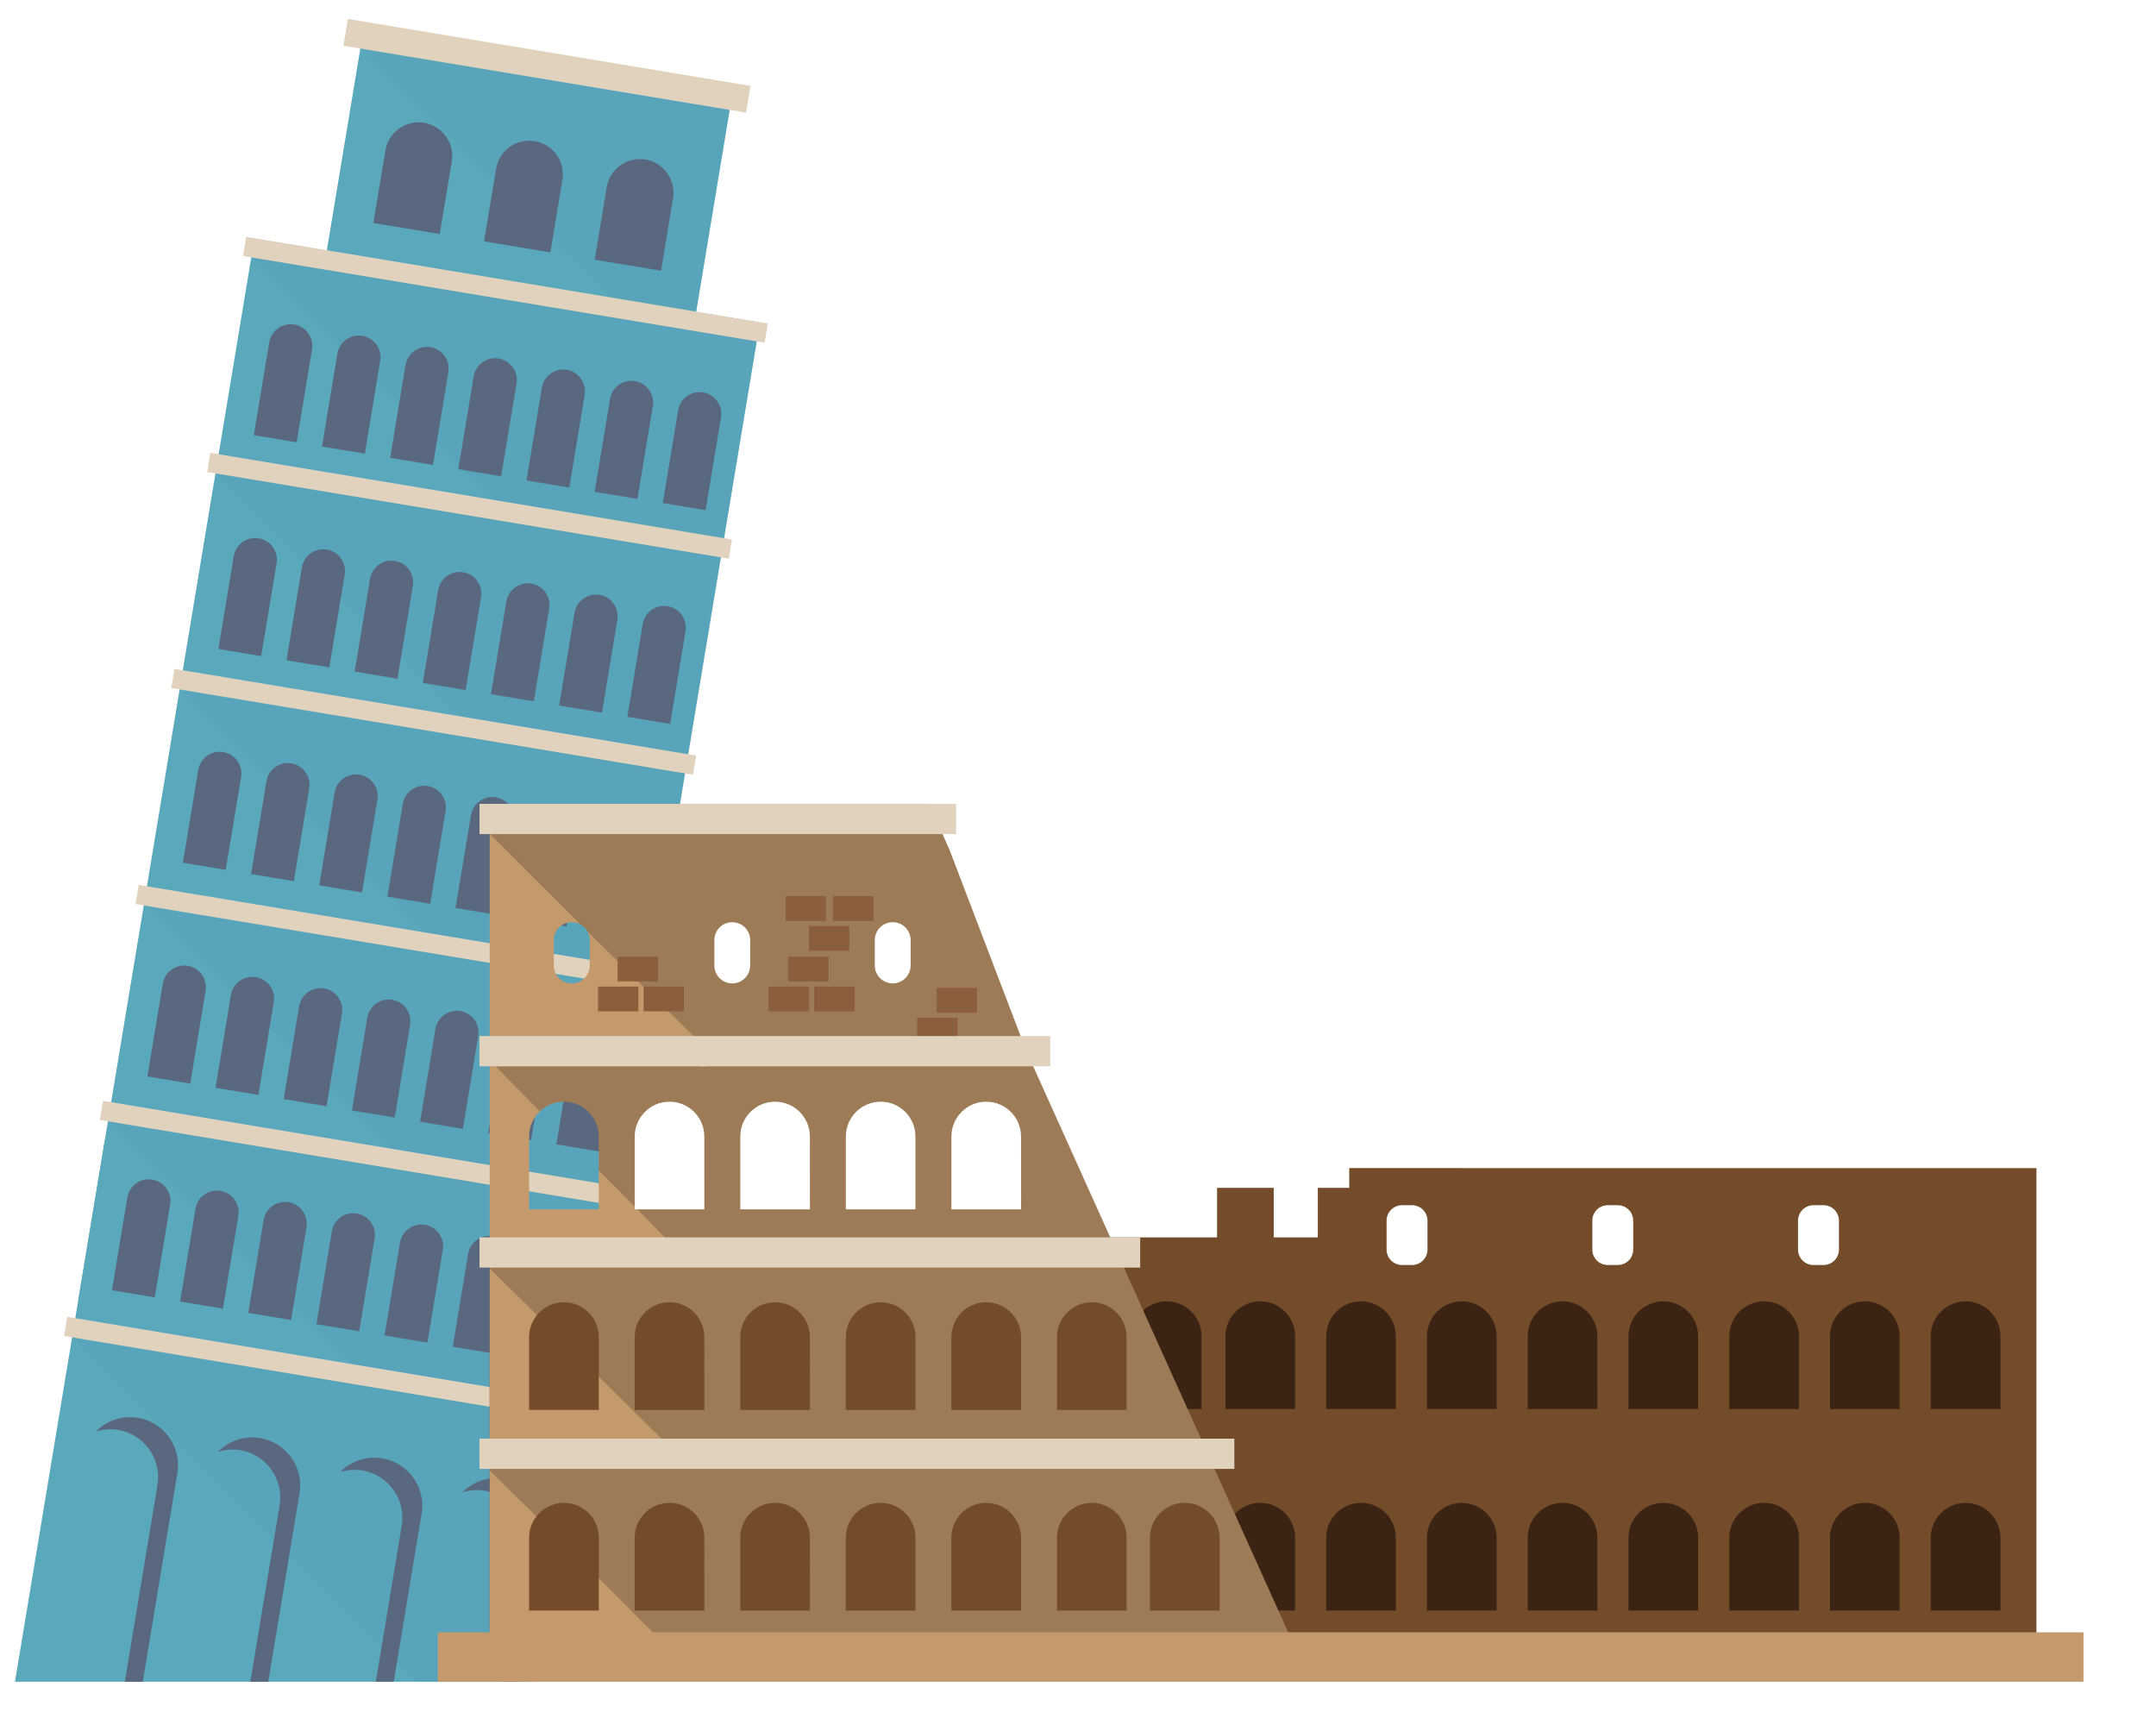 <?xml version="1.0" encoding="utf-8"?>
<!-- Generator: Adobe Illustrator 16.0.0, SVG Export Plug-In . SVG Version: 6.00 Build 0)  -->
<!DOCTYPE svg PUBLIC "-//W3C//DTD SVG 1.1//EN" "http://www.w3.org/Graphics/SVG/1.1/DTD/svg11.dtd">
<svg version="1.1" id="Layer_1" xmlns="http://www.w3.org/2000/svg" xmlns:xlink="http://www.w3.org/1999/xlink" viewBox="0 0 120 96" enable-background="new -1.602 -0.668 120 96" xml:space="preserve">
<g>
	<g>
		<polygon fill="#5AA8BC" points="38.748,17.364 40.82,4.876 20.26,1.465 18.189,13.953 14.159,13.283 0.833,93.593 29.74,93.593 
			42.294,17.952 		"/>
		<path fill="#5AA8BC" d="M10.587,73.663c0.013,0.004,0.025,0.007,0.039,0.012c0.05-0.001,0.101-0.001,0.151-0.001
			c0.147-0.001,0.253,0.059,0.322,0.145c1.028,0.297,2.069,0.51,3.102,0.797c1.212,0.338,2.399,0.723,3.654,0.824
			c-4.005-4.006-8.011-8.013-12.017-12.017l-1.491,8.989C6.479,72.224,8.58,73.019,10.587,73.663z"/>
		<path opacity="0.1" fill="#498AAF" enable-background="new    " d="M38.748,17.364l2.071-12.487L20.26,1.465L20.072,2.59
			c4.694,4.694,9.391,9.388,14.121,14.047c0.412,0.405-0.242,1.017-0.651,0.613c-0.175-0.172-0.348-0.345-0.522-0.517
			c-0.06,0.034-0.131,0.058-0.214,0.061c-1.425,0.056-2.72-0.403-4.114-0.605c-1.35-0.197-2.711-0.295-4.059-0.513
			c-2.563-0.413-5.188-1.055-7.639-1.922l-2.835-0.471l-0.172,1.037c4.509,4.44,8.949,8.948,13.423,13.424
			c0.408,0.409-0.243,1.021-0.651,0.613c-0.179-0.179-0.356-0.357-0.534-0.535c-0.053,0.17-0.196,0.31-0.426,0.303
			c-2.66-0.078-5.094-1.354-7.728-1.647c-1.999-0.225-4.016-0.334-5.971-0.787l-0.098,0.59c4.557,4.621,9.178,9.178,13.767,13.765
			c0.409,0.41-0.245,1.021-0.651,0.614c-0.192-0.193-0.388-0.386-0.581-0.58c-0.101,0.097-0.245,0.148-0.419,0.104
			c-1.18-0.31-2.286-0.83-3.459-1.154c-0.048-0.013-0.096-0.023-0.145-0.035c0.031,0.28-0.207,0.61-0.571,0.519
			c-1.648-0.418-3.392-0.263-5.013-0.775c-1.016-0.323-2.018-0.758-3.057-0.988c-0.542-0.015-1.083-0.044-1.622-0.175
			c-0.044-0.011-0.082-0.027-0.117-0.046l-0.117,0.707l14.037,14.035c0.409,0.41-0.245,1.021-0.651,0.613l-0.895-0.895
			c-0.062,0.037-0.13,0.062-0.214,0.066c-3.004,0.182-5.904-0.968-8.837-1.439c-1.783-0.287-3.569-0.592-5.323-1.021l-0.109,0.659
			c4.696,4.696,9.395,9.394,14.092,14.091c0.409,0.409-0.244,1.021-0.65,0.614l-0.917-0.917c-0.1,0.074-0.229,0.109-0.381,0.066
			c-2.761-0.767-5.643-0.584-8.432-1.166c-1.252-0.262-2.461-0.67-3.719-0.916c-0.633-0.123-1.261-0.25-1.879-0.414l-0.121,0.724
			c4.596,4.597,9.191,9.19,13.788,13.788c0.409,0.408-0.245,1.021-0.651,0.613l-0.58-0.58c-0.071,0.119-0.199,0.203-0.381,0.197
			c-1.347-0.041-2.604-0.426-3.895-0.785c-1.102-0.307-2.226-0.5-3.317-0.844c-0.161-0.051-0.323-0.104-0.486-0.158
			c-1.028,0.01-2.081,0.045-3.087-0.197c-1.09-0.264-2.15-0.622-3.237-0.898L4.014,74.42c6.392,6.392,12.782,12.782,19.173,19.173
			h6.554l12.554-75.642L38.748,17.364z"/>
		
			<rect x="19.103" y="2.918" transform="matrix(-0.987 -0.164 0.164 -0.987 59.901 12.281)" fill="#E1D2BE" width="22.707" height="1.51"/>
		<g>
			<path fill="#59687E" d="M24.475,13.024l-3.695-0.613l0.67-4.037c0.169-1.021,1.135-1.71,2.154-1.541l0,0
				c1.021,0.169,1.711,1.135,1.541,2.155L24.475,13.024z"/>
			<path fill="#59687E" d="M30.634,14.044l-3.694-0.611l0.67-4.038c0.169-1.02,1.133-1.71,2.153-1.54l0,0
				c1.02,0.169,1.711,1.133,1.54,2.151L30.634,14.044z"/>
			<path fill="#59687E" d="M36.794,15.067l-3.695-0.613l0.67-4.037c0.168-1.021,1.133-1.709,2.152-1.541l0,0
				c1.021,0.169,1.711,1.134,1.542,2.155L36.794,15.067z"/>
		</g>
		<g>
			
				<rect x="13.431" y="15.602" transform="matrix(-0.987 -0.164 0.164 -0.987 53.256 36.673)" fill="#E1D2BE" width="29.416" height="1.08"/>
		</g>
		<g>
			
				<rect x="11.434" y="27.629" transform="matrix(-0.987 -0.164 0.164 -0.987 47.32 60.238)" fill="#E1D2BE" width="29.416" height="1.08"/>
		</g>
		<g>
			
				<rect x="9.437" y="39.655" transform="matrix(-0.987 -0.164 0.164 -0.987 41.38 83.803)" fill="#E1D2BE" width="29.417" height="1.08"/>
		</g>
		<g>
			
				<rect x="7.439" y="51.683" transform="matrix(-0.987 -0.164 0.164 -0.987 35.442 107.367)" fill="#E1D2BE" width="29.417" height="1.079"/>
		</g>
		<g>
			
				<rect x="5.447" y="63.707" transform="matrix(-0.987 -0.164 0.164 -0.987 29.521 130.926)" fill="#E1D2BE" width="29.418" height="1.079"/>
		</g>
		<g>
			
				<rect x="3.45" y="75.732" transform="matrix(-0.987 -0.164 0.164 -0.987 23.588 154.49)" fill="#E1D2BE" width="29.419" height="1.081"/>
		</g>
		<g>
			<path fill="#59687E" d="M16.375,18.062L16.375,18.062c-0.659-0.109-1.282,0.335-1.391,0.994l-0.856,5.162l2.384,0.397
				l0.856-5.165C17.477,18.792,17.033,18.169,16.375,18.062z"/>
			<path fill="#59687E" d="M20.17,18.691L20.17,18.691c-0.66-0.109-1.283,0.336-1.392,0.995l-0.856,5.165l2.384,0.395l0.855-5.165
				C21.271,19.423,20.826,18.8,20.17,18.691z"/>
			<path fill="#59687E" d="M23.963,19.321L23.963,19.321c-0.659-0.108-1.281,0.335-1.391,0.993l-0.856,5.165l2.383,0.396
				l0.856-5.164C25.064,20.05,24.62,19.43,23.963,19.321z"/>
			<path fill="#59687E" d="M27.756,19.95L27.756,19.95c-0.659-0.109-1.281,0.336-1.39,0.995l-0.856,5.164l2.383,0.396l0.858-5.164
				C28.857,20.683,28.413,20.06,27.756,19.95z"/>
			<path fill="#59687E" d="M31.55,20.58L31.55,20.58c-0.66-0.108-1.282,0.336-1.392,0.994l-0.856,5.165l2.384,0.396l0.857-5.164
				C32.653,21.312,32.208,20.69,31.55,20.58z"/>
			<path fill="#59687E" d="M35.344,21.209L35.344,21.209c-0.659-0.109-1.282,0.336-1.391,0.995l-0.857,5.165l2.384,0.396
				l0.857-5.165C36.446,21.942,36.002,21.319,35.344,21.209z"/>
			<path fill="#59687E" d="M39.137,21.838L39.137,21.838c-0.659-0.108-1.28,0.335-1.392,0.994l-0.856,5.164l2.385,0.396l0.858-5.164
				C40.239,22.569,39.795,21.949,39.137,21.838z"/>
		</g>
		<g>
			<path fill="#59687E" d="M14.4,29.958L14.4,29.958c-0.658-0.108-1.28,0.337-1.39,0.994l-0.856,5.165l2.383,0.396l0.857-5.165
				C15.504,30.69,15.059,30.066,14.4,29.958z"/>
			<path fill="#59687E" d="M18.193,30.586L18.193,30.586c-0.658-0.108-1.28,0.337-1.39,0.995l-0.857,5.165l2.384,0.396l0.857-5.165
				C19.298,31.318,18.852,30.697,18.193,30.586z"/>
			<path fill="#59687E" d="M21.987,31.217L21.987,31.217c-0.659-0.109-1.28,0.336-1.39,0.993l-0.857,5.165l2.384,0.396l0.856-5.165
				C23.092,31.948,22.646,31.326,21.987,31.217z"/>
			<path fill="#59687E" d="M25.781,31.847L25.781,31.847c-0.658-0.109-1.28,0.336-1.391,0.993l-0.856,5.164l2.384,0.397l0.856-5.165
				C26.885,32.578,26.439,31.955,25.781,31.847z"/>
			<path fill="#59687E" d="M29.574,32.477L29.574,32.477c-0.657-0.11-1.279,0.336-1.391,0.993l-0.856,5.164l2.385,0.396l0.856-5.164
				C30.679,33.208,30.232,32.585,29.574,32.477z"/>
			<path fill="#59687E" d="M33.368,33.105L33.368,33.105c-0.658-0.107-1.28,0.337-1.39,0.995l-0.857,5.164l2.385,0.396l0.855-5.165
				C34.472,33.836,34.026,33.214,33.368,33.105z"/>
			<path fill="#59687E" d="M37.162,33.736L37.162,33.736c-0.657-0.109-1.28,0.334-1.39,0.993l-0.856,5.164l2.384,0.396l0.856-5.164
				C38.266,34.466,37.82,33.846,37.162,33.736z"/>
		</g>
		<g>
			<path fill="#59687E" d="M12.426,41.854L12.426,41.854c-0.66-0.109-1.281,0.335-1.39,0.995l-0.856,5.164l2.383,0.395l0.856-5.164
				C13.529,42.585,13.085,41.963,12.426,41.854z"/>
			<path fill="#59687E" d="M16.22,42.483L16.22,42.483c-0.659-0.108-1.281,0.337-1.39,0.993l-0.857,5.166l2.383,0.396l0.857-5.164
				C17.322,43.213,16.879,42.592,16.22,42.483z"/>
			<path fill="#59687E" d="M20.013,43.113L20.013,43.113c-0.658-0.11-1.281,0.335-1.389,0.994l-0.857,5.164l2.383,0.396l0.857-5.165
				C21.117,43.845,20.673,43.223,20.013,43.113z"/>
			<path fill="#59687E" d="M23.807,43.742L23.807,43.742c-0.658-0.108-1.28,0.337-1.389,0.994L21.562,49.9l2.384,0.396l0.856-5.164
				C24.911,44.474,24.466,43.852,23.807,43.742z"/>
			<path fill="#59687E" d="M27.601,44.372L27.601,44.372c-0.658-0.108-1.281,0.336-1.389,0.996l-0.857,5.163l2.384,0.396
				l0.856-5.164C28.704,45.104,28.259,44.482,27.601,44.372z"/>
			<path fill="#59687E" d="M31.394,45.001L31.394,45.001c-0.658-0.108-1.279,0.337-1.389,0.994l-0.856,5.166l2.383,0.396
				l0.857-5.165C32.499,45.733,32.054,45.111,31.394,45.001z"/>
			<path fill="#59687E" d="M35.188,45.631L35.188,45.631c-0.659-0.11-1.279,0.335-1.39,0.994l-0.857,5.164l2.384,0.396l0.857-5.164
				C36.292,46.363,35.847,45.741,35.188,45.631z"/>
		</g>
		<g>
			<path fill="#59687E" d="M10.451,53.749L10.451,53.749c-0.657-0.108-1.28,0.337-1.39,0.993l-0.858,5.166l2.385,0.396l0.855-5.164
				C11.555,54.482,11.108,53.857,10.451,53.749z"/>
			<path fill="#59687E" d="M14.246,54.379L14.246,54.379c-0.658-0.11-1.282,0.335-1.392,0.994l-0.856,5.166l2.384,0.394l0.856-5.164
				C15.348,55.111,14.902,54.488,14.246,54.379z"/>
			<path fill="#59687E" d="M18.04,55.008L18.04,55.008c-0.659-0.108-1.282,0.337-1.393,0.994l-0.855,5.165l2.384,0.396l0.856-5.166
				C19.142,55.74,18.696,55.117,18.04,55.008z"/>
			<path fill="#59687E" d="M21.834,55.64L21.834,55.64c-0.659-0.109-1.281,0.334-1.391,0.992l-0.856,5.166l2.384,0.395l0.856-5.164
				C22.935,56.369,22.491,55.749,21.834,55.64z"/>
			<path fill="#59687E" d="M25.627,56.269L25.627,56.269c-0.659-0.109-1.281,0.334-1.391,0.994l-0.856,5.163l2.384,0.396
				l0.856-5.164C26.729,56.999,26.285,56.376,25.627,56.269z"/>
			<path fill="#59687E" d="M29.421,56.898L29.421,56.898c-0.659-0.108-1.281,0.336-1.391,0.994l-0.856,5.166l2.384,0.395
				l0.857-5.165C30.523,57.628,30.078,57.007,29.421,56.898z"/>
			<path fill="#59687E" d="M33.215,57.527L33.215,57.527c-0.66-0.109-1.282,0.336-1.392,0.994l-0.856,5.164l2.384,0.396l0.857-5.165
				C34.316,58.258,33.873,57.636,33.215,57.527z"/>
		</g>
		<g>
			<path fill="#59687E" d="M8.477,65.648L8.477,65.648c-0.657-0.11-1.279,0.334-1.389,0.992L6.23,71.806l2.384,0.395l0.857-5.164
				C9.582,66.376,9.136,65.755,8.477,65.648z"/>
			<path fill="#59687E" d="M12.271,66.275L12.271,66.275c-0.657-0.109-1.28,0.334-1.389,0.994l-0.857,5.164l2.383,0.396l0.857-5.165
				C13.376,67.006,12.93,66.384,12.271,66.275z"/>
			<path fill="#59687E" d="M16.064,66.904L16.064,66.904c-0.657-0.107-1.279,0.336-1.389,0.994l-0.857,5.166l2.384,0.395
				l0.857-5.164C17.169,67.636,16.723,67.015,16.064,66.904z"/>
			<path fill="#59687E" d="M19.857,67.533L19.857,67.533c-0.657-0.107-1.279,0.336-1.389,0.996l-0.858,5.164l2.385,0.396
				l0.856-5.165C20.963,68.267,20.517,67.644,19.857,67.533z"/>
			<path fill="#59687E" d="M23.652,68.165L23.652,68.165c-0.658-0.108-1.281,0.336-1.391,0.993l-0.857,5.164l2.386,0.396
				l0.856-5.164C24.756,68.896,24.311,68.273,23.652,68.165z"/>
			<path fill="#59687E" d="M27.445,68.793L27.445,68.793c-0.657-0.108-1.279,0.335-1.391,0.994l-0.856,5.163l2.385,0.396
				l0.856-5.164C28.55,69.525,28.104,68.902,27.445,68.793z"/>
			<path fill="#59687E" d="M31.239,69.423L31.239,69.423c-0.656-0.109-1.279,0.338-1.39,0.993l-0.857,5.166l2.385,0.396l0.856-5.164
				C32.343,70.154,31.897,69.533,31.239,69.423z"/>
		</g>
		<g>
			<path fill="#59687E" d="M6.566,79.574c1.456,0.242,2.44,1.617,2.198,3.074L6.947,93.593h0.998l1.929-11.615
				c0.24-1.457-0.743-2.834-2.199-3.074c-0.893-0.146-1.751,0.168-2.34,0.768C5.723,79.549,6.139,79.502,6.566,79.574z"/>
		</g>
		<g>
			<path fill="#59687E" d="M13.364,80.701c1.456,0.244,2.441,1.617,2.198,3.074l-1.629,9.817h0.998l1.741-10.489
				c0.242-1.455-0.742-2.83-2.199-3.074c-0.892-0.146-1.752,0.17-2.342,0.771C12.52,80.676,12.936,80.63,13.364,80.701z"/>
		</g>
		<g>
			<path fill="#59687E" d="M20.161,81.832c1.457,0.24,2.44,1.615,2.198,3.072l-1.441,8.688h0.998l1.553-9.36
				c0.242-1.455-0.742-2.832-2.197-3.072c-0.893-0.148-1.754,0.168-2.343,0.767C19.316,81.806,19.732,81.761,20.161,81.832z"/>
		</g>
		<g>
			<path fill="#59687E" d="M26.96,82.958c1.456,0.243,2.439,1.618,2.197,3.073l-1.254,7.563h0.998l1.365-8.232
				c0.243-1.455-0.742-2.832-2.197-3.072c-0.894-0.148-1.754,0.169-2.343,0.77C26.113,82.933,26.531,82.888,26.96,82.958z"/>
		</g>
	</g>
</g>
<g>
	<path fill="#754C29" d="M75.097,65.006v1.101h-1.75v2.756h-2.453v-2.756h-3.154v2.756H27.253v11.201h86.092v-3.856v-7.345v-3.855
		L75.097,65.006L75.097,65.006z M79.452,69.542c0,0.476-0.385,0.858-0.859,0.858h-0.558c-0.476,0-0.86-0.385-0.86-0.858v-1.61
		c0-0.476,0.387-0.859,0.86-0.859h0.558c0.476,0,0.859,0.385,0.859,0.859V69.542z M90.902,69.542c0,0.476-0.384,0.858-0.858,0.858
		h-0.56c-0.476,0-0.858-0.385-0.858-0.858v-1.61c0-0.476,0.383-0.859,0.858-0.859h0.56c0.475,0,0.858,0.385,0.858,0.859V69.542z
		 M102.353,69.542c0,0.476-0.385,0.858-0.859,0.858h-0.559c-0.475,0-0.859-0.385-0.859-0.858v-1.61c0-0.476,0.387-0.859,0.859-0.859
		h0.559c0.477,0,0.859,0.385,0.859,0.859V69.542z"/>
	<rect x="27.253" y="80.064" fill="#754C29" width="86.092" height="11.201"/>
	<path fill="#3C2415" d="M72.085,89.632h-3.877v-4.057c0-1.07,0.867-1.938,1.939-1.938l0,0c1.068,0,1.938,0.867,1.938,1.938V89.632z
		"/>
	<path fill="#3C2415" d="M77.693,89.632h-3.879v-4.057c0-1.07,0.868-1.938,1.938-1.938l0,0c1.071,0,1.939,0.867,1.939,1.938
		L77.693,89.632L77.693,89.632z"/>
	<path fill="#3C2415" d="M83.302,89.632h-3.879v-4.057c0-1.07,0.867-1.938,1.939-1.938l0,0c1.07,0,1.938,0.867,1.938,1.938v4.057
		H83.302z"/>
	<path fill="#3C2415" d="M88.909,89.632H85.03v-4.057c0-1.07,0.868-1.938,1.939-1.938l0,0c1.068,0,1.938,0.867,1.938,1.938
		L88.909,89.632L88.909,89.632z"/>
	<path fill="#3C2415" d="M94.517,89.632H90.64v-4.057c0-1.07,0.867-1.938,1.938-1.938l0,0c1.072,0,1.939,0.867,1.939,1.938V89.632
		L94.517,89.632z"/>
	<path fill="#3C2415" d="M100.128,89.632h-3.879v-4.057c0-1.07,0.867-1.938,1.938-1.938l0,0c1.07,0,1.939,0.867,1.939,1.938v4.057
		H100.128z"/>
	<path fill="#3C2415" d="M105.734,89.632h-3.879v-4.057c0-1.07,0.868-1.938,1.938-1.938l0,0c1.071,0,1.939,0.867,1.939,1.938
		L105.734,89.632L105.734,89.632z"/>
	<path fill="#3C2415" d="M111.343,89.632h-3.881v-4.057c0-1.07,0.871-1.938,1.94-1.938l0,0c1.069,0,1.94,0.867,1.94,1.938V89.632
		L111.343,89.632z"/>
	<path fill="#3C2415" d="M72.085,78.415h-3.877v-4.054c0-1.071,0.867-1.94,1.939-1.94l0,0c1.068,0,1.938,0.869,1.938,1.94V78.415z"
		/>
	<path fill="#3C2415" d="M66.876,78.415h-3.881v-4.054c0-1.071,0.87-1.94,1.939-1.94l0,0c1.07,0,1.941,0.869,1.941,1.94V78.415
		L66.876,78.415z"/>
	<path fill="#3C2415" d="M77.693,78.415h-3.879v-4.054c0-1.071,0.868-1.94,1.938-1.94l0,0c1.071,0,1.939,0.869,1.939,1.94
		L77.693,78.415L77.693,78.415z"/>
	<path fill="#3C2415" d="M83.302,78.415h-3.879v-4.054c0-1.071,0.867-1.94,1.939-1.94l0,0c1.07,0,1.938,0.869,1.938,1.94v4.054
		H83.302z"/>
	<path fill="#3C2415" d="M88.909,78.415H85.03v-4.054c0-1.071,0.868-1.94,1.939-1.94l0,0c1.068,0,1.938,0.869,1.938,1.94
		L88.909,78.415L88.909,78.415z"/>
	<path fill="#3C2415" d="M94.517,78.415H90.64v-4.054c0-1.071,0.867-1.94,1.938-1.94l0,0c1.072,0,1.939,0.869,1.939,1.94V78.415
		L94.517,78.415z"/>
	<path fill="#3C2415" d="M100.128,78.415h-3.879v-4.054c0-1.071,0.867-1.94,1.938-1.94l0,0c1.07,0,1.939,0.869,1.939,1.94v4.054
		H100.128z"/>
	<path fill="#3C2415" d="M105.734,78.415h-3.879v-4.054c0-1.071,0.868-1.94,1.938-1.94l0,0c1.071,0,1.939,0.869,1.939,1.94
		L105.734,78.415L105.734,78.415z"/>
	<path fill="#3C2415" d="M111.343,78.415h-3.881v-4.054c0-1.071,0.871-1.94,1.94-1.94l0,0c1.069,0,1.94,0.869,1.94,1.94V78.415
		L111.343,78.415z"/>
	<path fill="#C49A6C" d="M67.97,82.574l-0.756-1.684l-4.291-9.519l-0.758-1.685l-4.289-9.52l-0.757-1.684l-4.291-11.238
		l-0.757-1.683l-0.377-0.827H27.256v46.795h44.751L67.97,82.574z M48.688,52.32c0-0.553,0.447-1,0.999-1
		c0.551,0,0.999,0.447,0.999,1v1.408c0,0.553-0.447,1-0.999,1s-0.999-0.447-0.999-1V52.32z M30.825,52.32c0-0.553,0.447-1,0.999-1
		c0.553,0,1,0.447,1,1v1.408c0,0.553-0.447,1-1,1c-0.551,0-0.999-0.447-0.999-1V52.32z M33.329,67.302H29.45v-4.054
		c0-1.069,0.869-1.938,1.939-1.938s1.939,0.869,1.939,1.938V67.302z M39.204,67.302h-3.878v-4.054c0-1.069,0.868-1.938,1.939-1.938
		c1.07,0,1.938,0.869,1.938,1.938L39.204,67.302L39.204,67.302z M39.758,53.73v-1.41c0-0.551,0.445-0.998,0.998-0.998
		c0.551,0,0.999,0.447,0.999,0.998v1.41c0,0.551-0.447,1-0.999,1C40.203,54.73,39.758,54.281,39.758,53.73z M45.08,67.302h-3.878
		v-4.054c0-1.069,0.868-1.938,1.938-1.938s1.938,0.869,1.938,1.938L45.08,67.302L45.08,67.302z M50.955,67.302h-3.877v-4.054
		c0-1.069,0.868-1.938,1.938-1.938c1.072,0,1.938,0.869,1.938,1.938V67.302z M56.833,67.302h-3.88v-4.054
		c0-1.069,0.869-1.938,1.939-1.938s1.939,0.869,1.939,1.938L56.833,67.302L56.833,67.302z"/>
	<path opacity="0.2" enable-background="new    " d="M67.97,82.574l-0.756-1.684l-4.291-9.519l-0.758-1.685l-4.289-9.52
		l-0.757-1.684l-4.291-11.238l-0.757-1.683l-0.377-0.827H27.256v1.675c1.681,1.681,3.362,3.36,5.049,5.036
		c0.164,0.091,0.297,0.224,0.389,0.388c2.267,2.25,4.539,4.494,6.828,6.722c0.458,0.444-0.263,1.118-0.719,0.678
		c-0.164-0.162-0.327-0.321-0.492-0.48c-0.067,0.035-0.146,0.059-0.24,0.059H27.314c-0.039,0.127-0.059,0.199-0.059,0.199
		c0.015,0.012,0.03,0.023,0.046,0.039c0.909,0.939,1.826,1.871,2.747,2.799c0.349-0.334,0.82-0.541,1.341-0.541
		c1.07,0,1.939,0.869,1.939,1.939v1.895c0.667,0.67,1.333,1.342,1.997,2.014v-3.907c0-1.069,0.868-1.938,1.939-1.938
		c1.07,0,1.938,0.869,1.938,1.938v4.054H35.47c0.654,0.663,1.307,1.325,1.954,1.994c0.443,0.459-0.277,1.135-0.72,0.678
		c-0.001-0.002-0.003-0.002-0.004-0.004c-0.057,0.021-0.12,0.035-0.19,0.035h-9.253v0.6c3.38,3.275,6.66,6.653,10.045,9.926
		c0.459,0.443-0.262,1.117-0.719,0.678c-0.008-0.008-0.016-0.016-0.021-0.021c-0.078,0.059-0.176,0.094-0.298,0.094h-9.006v0.559
		c3.282,3.206,6.535,6.439,9.766,9.695h34.985L67.97,82.574z M48.688,52.32c0-0.553,0.447-1,0.999-1c0.551,0,0.999,0.447,0.999,1
		v1.408c0,0.553-0.447,1-0.999,1s-0.999-0.447-0.999-1V52.32z M39.758,53.73v-1.41c0-0.551,0.445-0.998,0.998-0.998
		c0.551,0,0.999,0.447,0.999,0.998v1.41c0,0.551-0.447,1-0.999,1C40.203,54.73,39.758,54.281,39.758,53.73z M45.08,67.302h-3.878
		v-4.054c0-1.069,0.868-1.938,1.938-1.938s1.938,0.869,1.938,1.938L45.08,67.302L45.08,67.302z M50.955,67.302h-3.877v-4.054
		c0-1.069,0.868-1.938,1.938-1.938c1.072,0,1.938,0.869,1.938,1.938V67.302z M56.833,67.302h-3.88v-4.054
		c0-1.069,0.869-1.938,1.939-1.938s1.939,0.869,1.939,1.938L56.833,67.302L56.833,67.302z"/>
	<g>
		<rect x="51.046" y="56.646" fill="#8B5E3C" width="2.248" height="1.377"/>
		<rect x="52.134" y="54.98" fill="#8B5E3C" width="2.246" height="1.377"/>
	</g>
	<path fill="#754C29" d="M33.329,89.632H29.45v-4.057c0-1.07,0.869-1.938,1.939-1.938l0,0c1.07,0,1.939,0.867,1.939,1.938V89.632z"
		/>
	<path fill="#754C29" d="M39.204,89.632h-3.878v-4.057c0-1.07,0.868-1.938,1.939-1.938l0,0c1.07,0,1.938,0.867,1.938,1.938
		L39.204,89.632L39.204,89.632z"/>
	<path fill="#754C29" d="M45.08,89.632h-3.878v-4.057c0-1.07,0.868-1.938,1.938-1.938l0,0c1.07,0,1.938,0.867,1.938,1.938
		L45.08,89.632L45.08,89.632z"/>
	<path fill="#754C29" d="M50.955,89.632h-3.877v-4.057c0-1.07,0.868-1.938,1.939-1.938l0,0c1.07,0,1.938,0.867,1.938,1.938V89.632z"
		/>
	<path fill="#754C29" d="M56.833,89.632h-3.88v-4.057c0-1.07,0.869-1.938,1.939-1.938l0,0c1.07,0,1.939,0.867,1.939,1.938
		L56.833,89.632L56.833,89.632z"/>
	<path fill="#754C29" d="M62.706,89.632h-3.875v-4.057c0-1.07,0.866-1.938,1.938-1.938l0,0c1.069,0,1.937,0.867,1.937,1.938V89.632z
		"/>
	<path fill="#754C29" d="M67.88,89.632h-3.877v-4.057c0-1.07,0.866-1.938,1.938-1.938l0,0c1.07,0,1.939,0.867,1.939,1.938V89.632z"
		/>
	<path fill="#754C29" d="M33.329,78.467H29.45v-4.053c0-1.073,0.869-1.94,1.939-1.94l0,0c1.07,0,1.939,0.867,1.939,1.94V78.467z"/>
	<path fill="#754C29" d="M39.204,78.467h-3.878v-4.053c0-1.073,0.868-1.94,1.939-1.94l0,0c1.07,0,1.938,0.867,1.938,1.94
		L39.204,78.467L39.204,78.467z"/>
	<path fill="#754C29" d="M45.08,78.467h-3.878v-4.053c0-1.073,0.868-1.94,1.938-1.94l0,0c1.07,0,1.938,0.867,1.938,1.94
		L45.08,78.467L45.08,78.467z"/>
	<path fill="#754C29" d="M50.955,78.467h-3.877v-4.053c0-1.073,0.868-1.94,1.939-1.94l0,0c1.07,0,1.938,0.867,1.938,1.94V78.467z"/>
	<path fill="#754C29" d="M56.833,78.467h-3.88v-4.053c0-1.073,0.869-1.94,1.939-1.94l0,0c1.07,0,1.939,0.867,1.939,1.94
		L56.833,78.467L56.833,78.467z"/>
	<path fill="#754C29" d="M62.706,78.467h-3.875v-4.053c0-1.073,0.866-1.94,1.938-1.94l0,0c1.069,0,1.937,0.867,1.937,1.94V78.467z"
		/>
	<rect x="26.687" y="44.736" fill="#E1D2BE" width="26.529" height="1.684"/>
	<rect x="26.687" y="57.658" fill="#E1D2BE" width="31.771" height="1.685"/>
	<rect x="26.687" y="68.861" fill="#E1D2BE" width="36.775" height="1.683"/>
	<rect x="26.687" y="80.064" fill="#E1D2BE" width="42.015" height="1.684"/>
	<g>
		<rect x="43.725" y="49.869" fill="#8B5E3C" width="2.247" height="1.377"/>
		<rect x="46.37" y="49.869" fill="#8B5E3C" width="2.248" height="1.377"/>
		<rect x="45.029" y="51.535" fill="#8B5E3C" width="2.247" height="1.378"/>
	</g>
	<g>
		<rect x="42.781" y="54.906" fill="#8B5E3C" width="2.248" height="1.377"/>
		<rect x="45.319" y="54.906" fill="#8B5E3C" width="2.246" height="1.377"/>
		<rect x="43.869" y="53.24" fill="#8B5E3C" width="2.247" height="1.375"/>
	</g>
	<g>
		<rect x="33.287" y="54.906" fill="#8B5E3C" width="2.246" height="1.377"/>
		<rect x="35.823" y="54.906" fill="#8B5E3C" width="2.247" height="1.377"/>
		<rect x="34.374" y="53.24" fill="#8B5E3C" width="2.249" height="1.375"/>
	</g>
	<rect x="24.366" y="90.841" fill="#C49A6C" width="91.598" height="2.752"/>
</g>
</svg>
